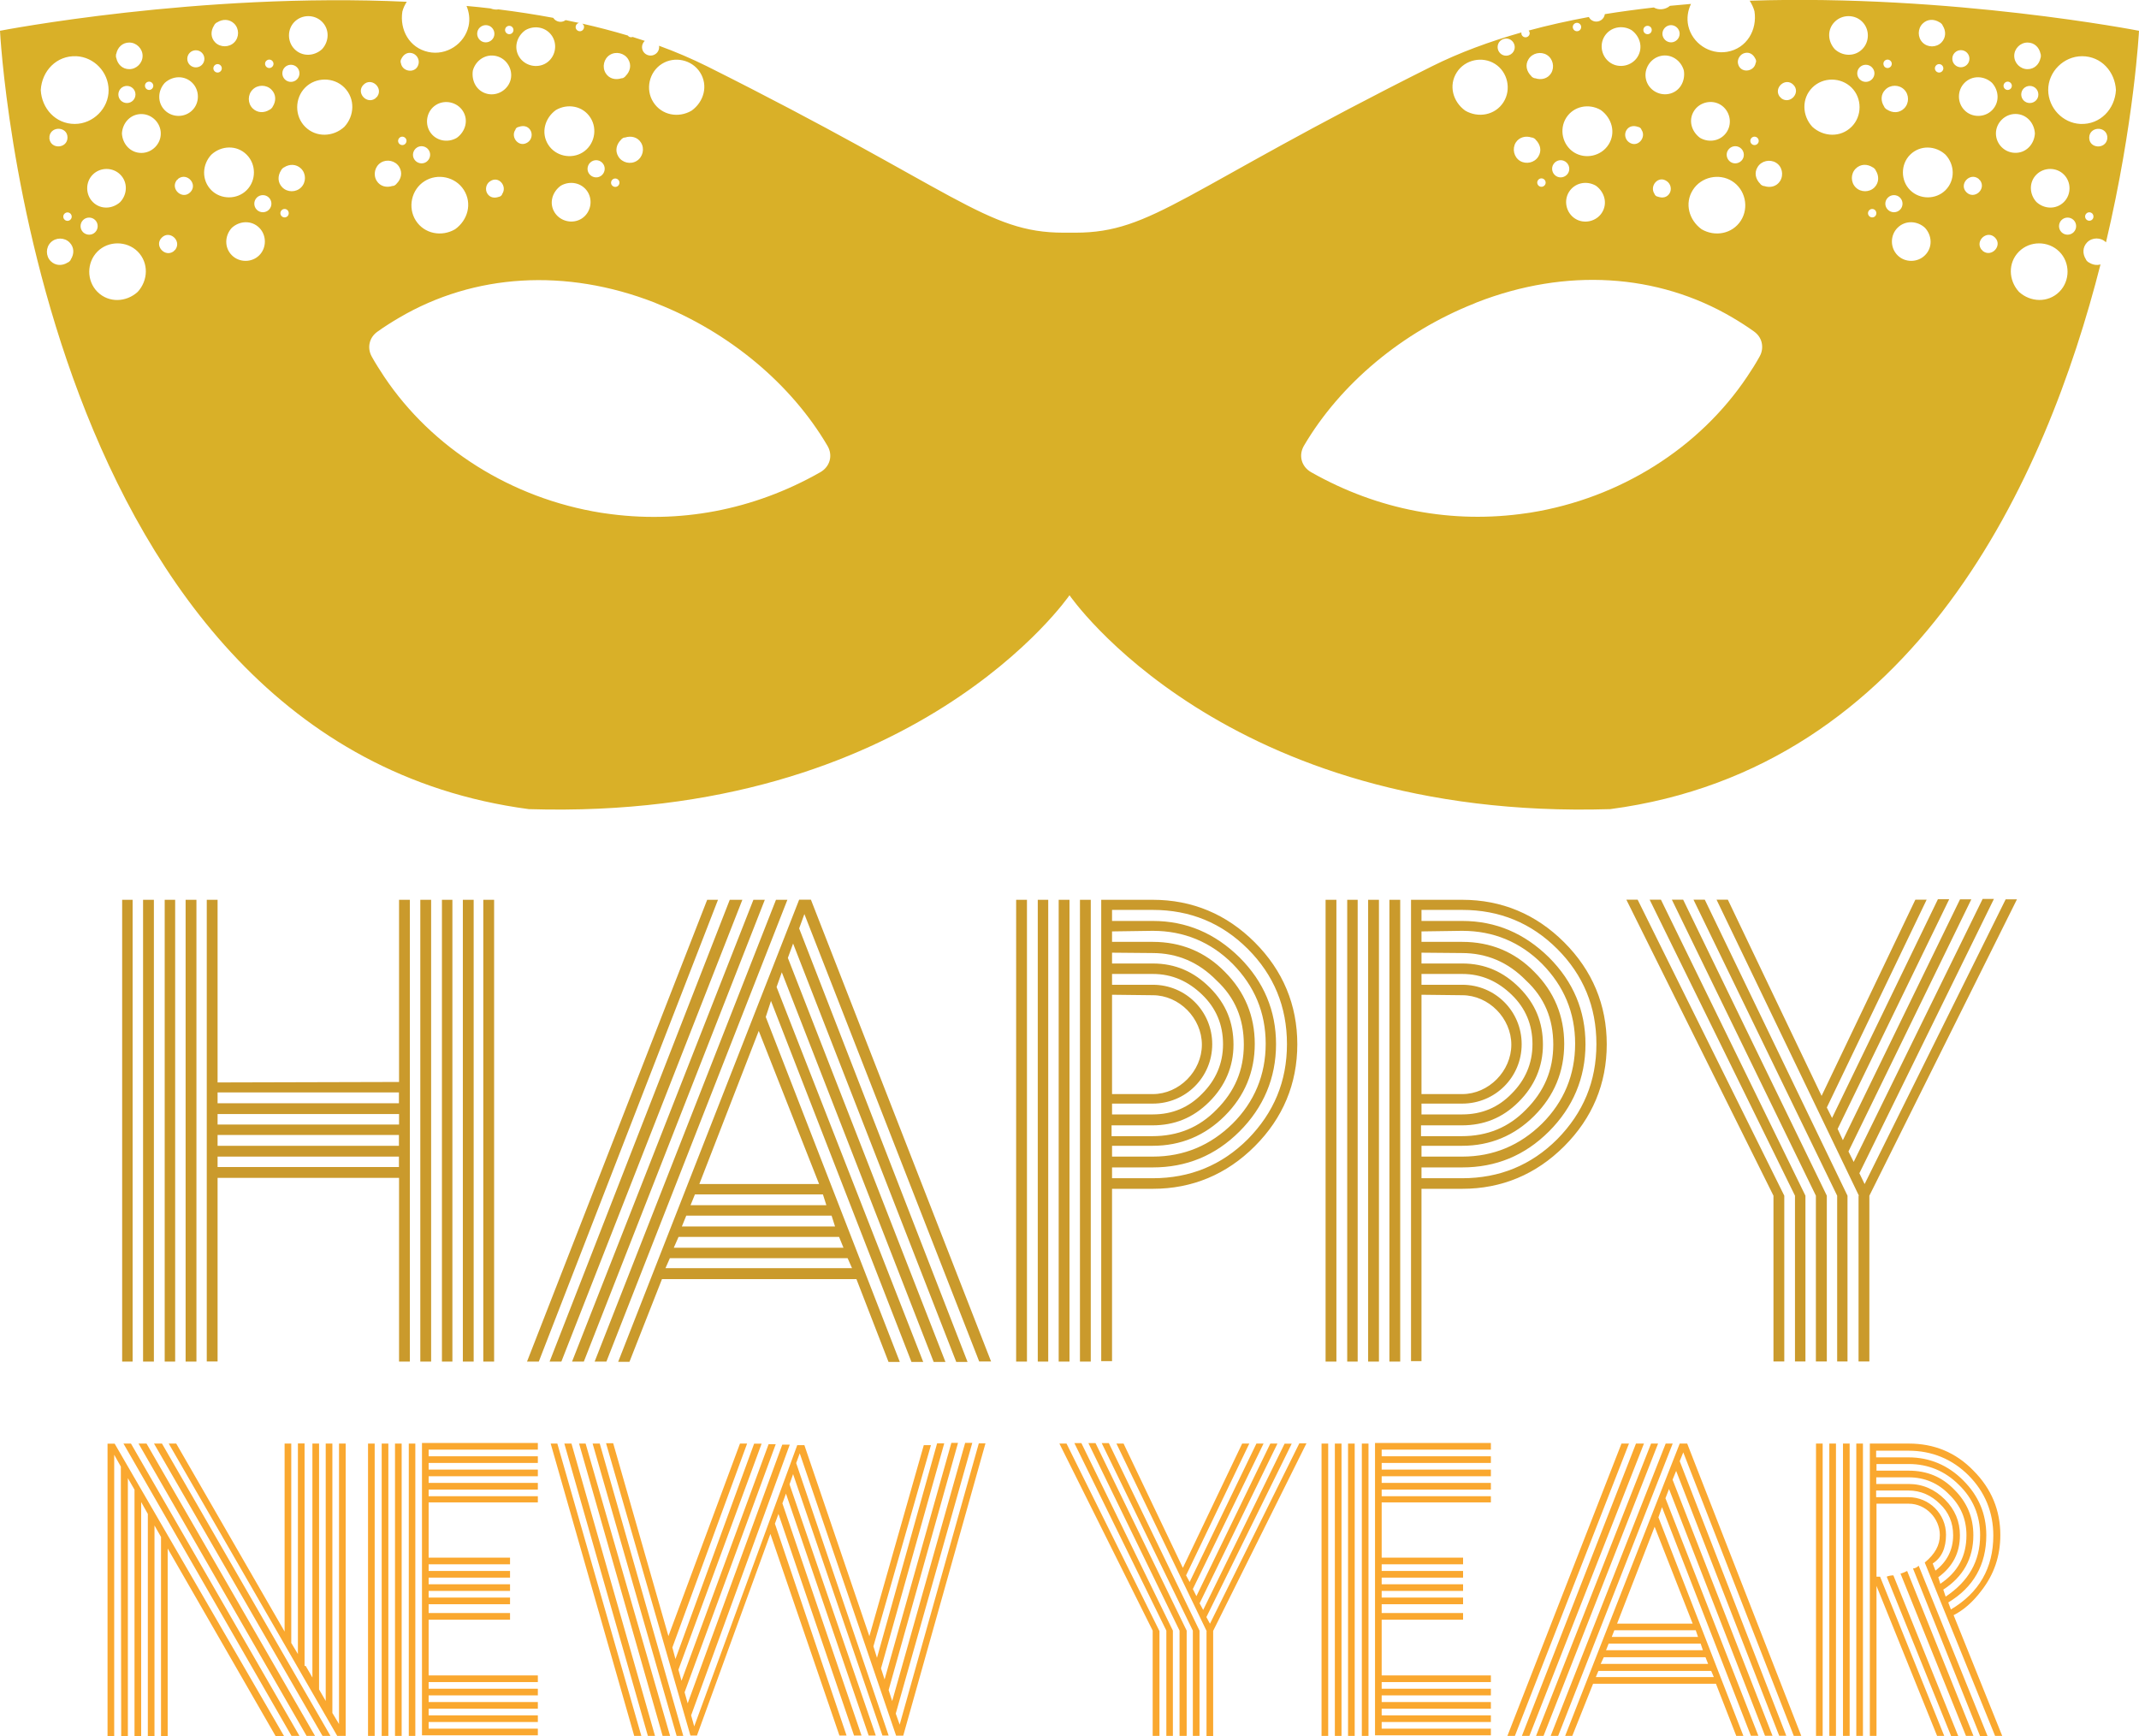 <?xml version="1.0" encoding="utf-8"?>
<!-- Generator: Adobe Illustrator 25.2.1, SVG Export Plug-In . SVG Version: 6.00 Build 0)  -->
<svg version="1.1" id="Layer_1" xmlns="http://www.w3.org/2000/svg" xmlns:xlink="http://www.w3.org/1999/xlink" x="0px" y="0px"
	 viewBox="0 0 180 146.12" style="enable-background:new 0 0 180 146.12;" xml:space="preserve">
<style type="text/css">
	.st0{fill:#9BB5DF;}
	.st1{fill:#F5C117;}
	.st2{fill:#BD2926;}
	.st3{fill:#381F23;}
	.st4{fill:#D9B028;}
	.st5{fill:#CA9A2C;}
	.st6{fill:#B7872D;}
	.st7{fill:#333333;}
	.st8{fill:#FDF49A;}
	.st9{fill:#F9E86F;}
	.st10{fill:#EB9E22;}
	.st11{fill:#EBC424;}
	.st12{fill:#010101;}
	.st13{fill:#B49930;}
	.st14{fill:#F3C423;}
	.st15{fill:#010201;}
	.st16{fill-rule:evenodd;clip-rule:evenodd;}
	.st17{fill:#1A1B1B;}
	.st18{fill:#FDFDFD;}
	.st19{fill-rule:evenodd;clip-rule:evenodd;fill:url(#SVGID_1_);}
	.st20{fill:#23292D;}
	.st21{fill:#DD9C27;}
	.st22{fill:#F2664F;}
	.st23{fill:url(#SVGID_2_);}
	.st24{fill:url(#SVGID_3_);}
	.st25{fill:url(#SVGID_4_);}
	.st26{fill:url(#SVGID_5_);}
	.st27{fill:url(#SVGID_6_);}
	.st28{fill:url(#SVGID_7_);}
	.st29{fill:url(#SVGID_8_);}
	.st30{fill:url(#SVGID_9_);}
	.st31{fill:url(#SVGID_10_);}
	.st32{fill:url(#SVGID_11_);}
	.st33{fill:none;stroke:#D9B028;stroke-width:3;stroke-miterlimit:10;}
	.st34{opacity:0.19;}
	.st35{stroke:#000000;stroke-width:3;stroke-miterlimit:10;}
	.st36{fill:#FAA82F;}
	.st37{opacity:0.42;}
	.st38{opacity:0.109;}
	.st39{fill:#FEBC16;}
	.st40{fill:#E43C7D;}
	.st41{fill:#FFFFFF;}
	.st42{fill:#E7B831;}
	.st43{fill:#AB7136;}
	.st44{fill:none;stroke:#010101;stroke-miterlimit:10;}
	.st45{fill:#8CB5D7;}
	.st46{fill:#F5C117;stroke:#000000;stroke-miterlimit:10;}
	.st47{fill:none;stroke:#010101;stroke-width:0.75;stroke-miterlimit:10;}
	.st48{fill:none;stroke:#010101;stroke-width:0.5;stroke-miterlimit:10;}
	.st49{fill:none;stroke:#F5C117;stroke-miterlimit:10;}
	.st50{fill:#F2664F;stroke:#000000;stroke-miterlimit:10;}
	.st51{stroke:#010101;stroke-miterlimit:10;}
	.st52{fill:#231F20;}
	.st53{fill:#E7B82F;}
	.st54{fill:#B39A32;}
	.st55{fill:#D9B128;}
</style>
<g>
	<g>
		<path class="st5" d="M11.16,75.72v38.86h-0.88V75.72H11.16z M12.95,75.72v38.86h-0.91V75.72H12.95z M14.74,75.72v38.86h-0.88
			V75.72H14.74z M16.53,75.72v38.86h-0.91V75.72H16.53z M33.58,91.05V75.72h0.91v38.86h-0.91V99.12H18.31v15.45H17.4V75.72h0.91
			v15.37L33.58,91.05L33.58,91.05z M18.31,92.84h15.26v-0.91H18.31V92.84z M33.58,94.63v-0.88H18.31v0.88H33.58z M18.31,96.42h15.26
			v-0.91H18.31V96.42z M18.31,98.21h15.26v-0.88H18.31V98.21z M36.28,75.72v38.86h-0.91V75.72H36.28z M38.07,75.72v38.86h-0.88
			V75.72H38.07z M39.86,75.72v38.86h-0.91V75.72H39.86z M41.58,75.72v38.86h-0.91V75.72H41.58z"/>
		<path class="st5" d="M60.42,75.72l-15.08,38.86h-0.99l15.16-38.86H60.42z M62.47,75.72l-15.23,38.86h-0.99l15.16-38.86H62.47z
			 M64.36,75.72l-15.23,38.86h-0.99l15.26-38.86H64.36z M66.26,75.72l-15.23,38.86h-0.99l15.26-38.86H66.26z M55.71,107.63
			l-2.74,6.97h-0.95l15.23-38.89h0.99l15.16,38.86H82.4L67.69,76.92l-0.44,1.21l14.17,36.48h-0.95L66.74,79.4l-0.44,1.21l13.26,34
			h-0.99L65.79,81.82l-0.44,1.24l12.34,31.55h-0.99L64.88,84.23l-0.44,1.35l11.28,29.03h-0.95l-2.7-6.97H55.71z M71.7,106.72
			l-0.37-0.84H56.37L56,106.72H71.7z M57.1,104.09L56.7,105h14.28l-0.37-0.91H57.1z M57.75,102.3l-0.37,0.91h12.89l-0.29-0.91H57.75
			z M58.48,100.51l-0.37,0.91h11.43l-0.29-0.91H58.48z M68.93,99.64l-5.08-12.89l-5,12.89H68.93z"/>
		<path class="st5" d="M86.42,75.72v38.86h-0.91V75.72H86.42z M88.21,75.72v38.86h-0.88V75.72H88.21z M90,75.72v38.86h-0.91V75.72
			H90z M91.79,75.72v38.86h-0.91V75.72H91.79z M97.01,75.72c3.32,0,6.21,1.21,8.58,3.58s3.58,5.26,3.58,8.58s-1.21,6.21-3.58,8.58
			c-2.37,2.37-5.26,3.58-8.58,3.58h-3.43v14.5h-0.91V75.72H97.01z M93.58,76.59v0.91h3.43c2.85,0,5.26,1.06,7.3,3.07
			c2.05,2.05,3.07,4.49,3.07,7.3c0,2.85-1.06,5.33-3.07,7.34c-2.05,2.05-4.49,3.03-7.3,3.03h-3.43v0.91h3.43c3.14,0,5.81-1.1,8-3.29
			c2.19-2.23,3.29-4.86,3.29-8c0-3.14-1.1-5.81-3.29-8c-2.19-2.19-4.86-3.29-8-3.29H93.58z M93.58,78.38v0.88h3.43
			c2.37,0,4.42,0.84,6.06,2.52c1.68,1.68,2.52,3.72,2.52,6.06s-0.84,4.38-2.52,6.06c-1.68,1.68-3.72,2.52-6.06,2.52h-3.43v0.91h3.43
			c2.63,0,4.86-0.95,6.72-2.78c1.83-1.83,2.78-4.09,2.78-6.72c0-2.63-0.95-4.86-2.78-6.72c-1.83-1.83-4.09-2.78-6.72-2.78
			L93.58,78.38L93.58,78.38z M93.58,80.17v0.91h3.43c1.9,0,3.47,0.69,4.82,2.05s1.97,2.92,1.97,4.78c0,1.83-0.69,3.47-2.05,4.82
			s-2.92,1.97-4.78,1.97h-3.43v0.91h3.43c2.15,0,3.94-0.73,5.4-2.23c1.53-1.53,2.3-3.32,2.3-5.48s-0.73-3.94-2.3-5.4
			c-1.5-1.53-3.29-2.3-5.4-2.3L93.58,80.17L93.58,80.17z M93.58,81.96v0.91h3.43c2.78,0,5,2.23,5,5c0,2.78-2.23,5-5,5h-3.43v0.91
			h3.43c1.64,0,3.03-0.58,4.16-1.75c1.13-1.13,1.75-2.52,1.75-4.16c0-1.64-0.58-3.03-1.75-4.16s-2.52-1.75-4.16-1.75H93.58
			L93.58,81.96z M93.58,83.71v8.36h3.43c2.23,0,4.13-1.94,4.13-4.16s-1.9-4.16-4.13-4.16L93.58,83.71L93.58,83.71z"/>
		<path class="st5" d="M112.46,75.72v38.86h-0.91V75.72H112.46z M114.25,75.72v38.86h-0.88V75.72H114.25z M116.04,75.72v38.86h-0.91
			V75.72H116.04z M117.83,75.72v38.86h-0.91V75.72H117.83z M123.05,75.72c3.32,0,6.21,1.21,8.58,3.58c2.37,2.37,3.58,5.26,3.58,8.58
			s-1.21,6.21-3.58,8.58c-2.37,2.37-5.26,3.58-8.58,3.58h-3.43v14.5h-0.88V75.72H123.05z M119.62,76.59v0.91h3.43
			c2.85,0,5.26,1.06,7.3,3.07c2.05,2.05,3.07,4.49,3.07,7.3c0,2.85-1.06,5.33-3.07,7.34c-2.05,2.05-4.49,3.03-7.3,3.03h-3.43v0.91
			h3.43c3.14,0,5.81-1.1,8-3.29c2.19-2.23,3.29-4.86,3.29-8c0-3.14-1.1-5.81-3.29-8c-2.19-2.19-4.86-3.29-8-3.29H119.62z
			 M119.62,78.38v0.88h3.43c2.37,0,4.42,0.84,6.06,2.52c1.68,1.68,2.52,3.72,2.52,6.06s-0.84,4.38-2.52,6.06
			c-1.68,1.68-3.72,2.52-6.06,2.52h-3.43v0.91h3.43c2.63,0,4.86-0.95,6.72-2.78c1.83-1.83,2.78-4.09,2.78-6.72
			c0-2.63-0.95-4.86-2.78-6.72c-1.83-1.83-4.09-2.78-6.72-2.78L119.62,78.38L119.62,78.38z M119.62,80.17v0.91h3.43
			c1.9,0,3.47,0.69,4.82,2.05s1.97,2.92,1.97,4.78c0,1.83-0.69,3.47-2.05,4.82c-1.35,1.35-2.92,1.97-4.78,1.97h-3.43v0.91h3.43
			c2.15,0,3.94-0.73,5.4-2.23c1.53-1.53,2.3-3.32,2.3-5.48s-0.73-3.94-2.3-5.4c-1.5-1.53-3.29-2.3-5.4-2.3L119.62,80.17
			L119.62,80.17z M119.62,81.96v0.91h3.43c2.78,0,5,2.23,5,5c0,2.78-2.23,5-5,5h-3.43v0.91h3.43c1.64,0,3.03-0.58,4.16-1.75
			c1.13-1.13,1.75-2.52,1.75-4.16c0-1.64-0.58-3.03-1.75-4.16s-2.52-1.75-4.16-1.75H119.62L119.62,81.96z M119.62,83.71v8.36h3.43
			c2.23,0,4.13-1.94,4.13-4.16s-1.9-4.16-4.13-4.16L119.62,83.71L119.62,83.71z"/>
		<path class="st5" d="M150.15,114.57h-0.91v-13.95l-12.38-24.91h0.95l12.34,24.91V114.57z M151.93,114.57h-0.88v-13.95
			l-12.23-24.91h0.95l12.16,24.91V114.57z M153.72,114.57h-0.91v-13.95l-12.12-24.91h0.95l12.09,24.91V114.57z M155.51,114.57h-0.91
			v-13.95l-12.09-24.91h0.95l12.01,24.91v13.95H155.51z M156.43,100.62l-11.98-24.91h0.95l7.89,16.51l7.89-16.51h0.95l-8.4,17.49
			l0.44,0.88l8.91-18.41h0.95L154.64,95l0.44,0.95l9.86-20.27h0.95L155.55,96.9l0.44,0.88l10.85-22.13h0.95l-11.32,23.08l0.44,0.91
			l11.87-23.96h0.95l-12.42,24.94v13.95h-0.91v-13.95H156.43z"/>
	</g>
	<g>
		<path class="st36" d="M10.17,123.42l-0.56-1v23.67H9.05v-24.6h0.6l14.25,24.6h-0.71l-9.08-15.78v15.78h-0.56v-16.75L13,128.37
			v17.72h-0.56V127.4l-0.56-1v19.69h-0.56v-20.73l-0.56-0.97v21.7h-0.56L10.17,123.42L10.17,123.42z M11.02,121.48l14.18,24.6h-0.67
			l-14.14-24.6H11.02z M12.33,121.48l14.18,24.6H25.8l-14.14-24.6H12.33z M13.63,121.48l14.18,24.6h-0.67l-14.18-24.6H13.63z
			 M25.73,140.2l0.56,0.97v-19.69h0.56v20.69l0.56,0.97v-21.66h0.56v22.67l0.56,0.93v-23.6h0.56v24.6h-0.71l-14.18-24.6h0.63
			l9.12,15.82v-15.82h0.56v16.78l0.56,0.93v-17.72h0.56v18.72H25.73z"/>
		<path class="st36" d="M31.53,121.48v24.6h-0.56v-24.6H31.53z M32.68,121.48v24.6h-0.56v-24.6H32.68z M33.8,121.48v24.6h-0.56
			v-24.6H33.8z M34.95,121.48v24.6H34.4v-24.6H34.95z M36.07,135.18v0.56h6.85v0.56h-6.85v4.69h9.19v0.56h-9.19v0.56h9.19v0.56
			h-9.19v0.56h9.19v0.56h-9.19v0.56h9.19v0.56h-9.19v0.56h9.19v0.56h-9.75v-24.6h9.75v0.56h-9.19v0.56h9.19v0.56h-9.19v0.56h9.19
			v0.56h-9.19v0.56h9.19v0.56h-9.19v0.56h9.19v0.52h-9.19v4.65h6.85v0.56h-6.85v0.56h6.85v0.56h-6.85v0.56h6.85v0.56h-6.85v0.56
			h6.85v0.56h-6.85V135.18z"/>
		<path class="st36" d="M46.9,121.48l7.07,24.6h-0.6l-7.03-24.6H46.9z M48.09,121.48l7.03,24.6h-0.6l-7.03-24.6H48.09z
			 M49.28,121.48l7.11,24.6h-0.63l-7.03-24.6H49.28z M50.47,121.48l7.03,24.6h-0.56l-7.07-24.6H50.47z M62.27,121.48h0.6
			l-6.29,17.16l0.26,0.97l6.62-18.12h0.63l-7,19.02l0.26,0.93l7.33-19.91h0.6l-7.67,20.88l0.26,0.93l7.96-21.77h0.63l-8.3,22.78
			l0.26,0.93l8.67-23.67h0.6l5.47,16.08l4.58-16.08h0.6l-4.84,16.93l0.3,0.97l5.06-18.05h0.6l-5.32,18.94l0.3,0.93l5.62-19.91h0.56
			l-5.84,20.8l0.3,0.93l6.14-21.73h0.6l-6.44,22.78l0.33,0.93l6.66-23.67h0.56l-6.92,24.6h-0.6L67.3,122.3l-0.3,0.82l7.78,22.93
			h-0.52l-7.52-22l-0.3,0.86l7.26,21.14h-0.6l-6.96-20.36l-0.3,0.82l6.66,19.54h-0.63l-6.36-18.65l-0.3,0.82l6.03,17.83h-0.6
			l-5.81-16.97l-6.18,16.97H58.1L51,121.45h0.6l4.65,16.23L62.27,121.48z"/>
		<path class="st36" d="M97.55,146.08H97v-8.86l-7.85-15.74h0.6l7.82,15.78V146.08z M98.71,146.08h-0.56v-8.86l-7.74-15.78H91
			l7.7,15.78V146.08L98.71,146.08z M99.82,146.08h-0.56v-8.86l-7.67-15.78h0.6l7.67,15.78v8.86H99.82L99.82,146.08z M100.94,146.08
			h-0.56v-8.86l-7.67-15.78h0.6l7.63,15.78V146.08z M101.54,137.26l-7.59-15.78h0.6l4.99,10.46l4.99-10.46h0.6l-5.32,11.09l0.3,0.56
			l5.62-11.65h0.6l-5.95,12.24l0.3,0.6l6.22-12.84h0.6l-6.55,13.44l0.3,0.56l6.85-13.99h0.6l-7.18,14.59l0.3,0.56l7.52-15.18h0.6
			l-7.85,15.78v8.86h-0.56v-8.82H101.54L101.54,137.26z"/>
		<path class="st36" d="M111.77,121.48v24.6h-0.56v-24.6H111.77z M112.89,121.48v24.6h-0.56v-24.6H112.89z M114,121.48v24.6h-0.56
			v-24.6H114z M115.16,121.48v24.6h-0.56v-24.6H115.16z M116.27,135.18v0.56h6.85v0.56h-6.85v4.69h9.19v0.56h-9.19v0.56h9.19v0.56
			h-9.19v0.56h9.19v0.56h-9.19v0.56h9.19v0.56h-9.19v0.56h9.19v0.56h-9.75v-24.6h9.75v0.56h-9.19v0.56h9.19v0.56h-9.19v0.56h9.19
			v0.56h-9.19v0.56h9.19v0.56h-9.19v0.56h9.19v0.52h-9.19v4.65h6.85v0.56h-6.85v0.56h6.85v0.56h-6.85v0.56h6.85v0.56h-6.85v0.56
			h6.85v0.56h-6.85V135.18z"/>
		<path class="st36" d="M137.08,121.48l-9.6,24.6h-0.63l9.6-24.6H137.08z M138.34,121.48l-9.64,24.6h-0.63l9.6-24.6H138.34z
			 M139.53,121.48l-9.64,24.6h-0.63l9.68-24.6H139.53z M140.76,121.48l-9.64,24.6h-0.63l9.68-24.6H140.76z M134.06,141.69
			l-1.75,4.39h-0.6l9.64-24.6h0.63l9.6,24.6h-0.63l-9.3-23.86l-0.3,0.74l8.97,23.11h-0.6l-8.67-22.29l-0.3,0.74l8.41,21.55h-0.63
			l-8.08-20.77l-0.3,0.78l7.82,19.99h-0.63l-7.48-19.24l-0.3,0.86l7.15,18.39h-0.6l-1.71-4.39H134.06z M144.22,141.13l-0.22-0.52
			h-9.49l-0.22,0.52H144.22z M134.96,139.46l-0.26,0.56h9.04l-0.22-0.56H134.96z M135.37,138.31l-0.22,0.56h8.15l-0.19-0.56H135.37z
			 M135.85,137.19l-0.22,0.56h7.26l-0.19-0.56H135.85z M142.44,136.63l-3.2-8.15l-3.16,8.15H142.44z"/>
		<path class="st36" d="M153.38,121.48v24.6h-0.56v-24.6H153.38z M154.5,121.48v24.6h-0.56v-24.6H154.5z M155.65,121.48v24.6h-0.56
			v-24.6H155.65z M156.77,121.48v24.6h-0.56v-24.6H156.77z M164.4,135.92l4.09,10.16h-0.6l-5.92-14.59
			c0.86-0.71,1.27-1.45,1.27-2.31c0-1.41-1.19-2.64-2.61-2.64h-2.72v6.14h0.3l5.4,13.4h-0.6l-5.1-12.62v12.62h-0.56v-24.6h3.28
			c2.12,0,3.95,0.74,5.43,2.27c1.53,1.53,2.27,3.35,2.27,5.43c0,1.75-0.52,3.31-1.6,4.69C166,134.84,165.21,135.51,164.4,135.92z
			 M164.17,135.44c2.38-1.41,3.57-3.5,3.57-6.22c0-1.97-0.71-3.68-2.08-5.06c-1.38-1.38-3.09-2.08-5.06-2.08h-2.72v0.56h2.72
			c1.79,0,3.35,0.67,4.61,1.94c1.3,1.3,1.94,2.83,1.94,4.61c0,2.49-1.08,4.39-3.2,5.66L164.17,135.44z M163.73,134.36
			c1.94-1.3,2.9-2.98,2.9-5.17c0-1.67-0.6-3.09-1.79-4.24c-1.15-1.15-2.57-1.75-4.21-1.75h-2.72v0.56h2.72
			c1.53,0,2.79,0.52,3.83,1.6c1.08,1.08,1.6,2.34,1.6,3.83c0,1.97-0.86,3.5-2.53,4.58L163.73,134.36z M163.28,133.28
			c1.49-1,2.2-2.34,2.2-4.09c0-1.34-0.48-2.49-1.45-3.42c-0.93-0.97-2.08-1.45-3.42-1.45h-2.72v0.56h2.72c1.19,0,2.2,0.45,3.05,1.3
			c0.86,0.86,1.27,1.86,1.27,3.01c0,1.49-0.6,2.64-1.82,3.54L163.28,133.28z M162.87,132.17c0.97-0.74,1.49-1.75,1.49-2.98
			c0-1.04-0.37-1.94-1.12-2.64c-0.71-0.71-1.6-1.12-2.64-1.12h-2.72v0.56h2.72c1.75,0,3.16,1.41,3.16,3.16
			c0,1.12-0.37,1.94-1.12,2.42L162.87,132.17z M159.33,132.57l5.47,13.55h-0.6l-5.43-13.44
			C158.92,132.61,159.15,132.57,159.33,132.57z M160.49,132.2l5.58,13.88h-0.63l-5.51-13.66
			C160.08,132.39,160.26,132.31,160.49,132.2z M161.46,131.76l5.81,14.37h-0.63l-5.66-14.14
			C161.19,131.98,161.34,131.87,161.46,131.76z"/>
	</g>
	<path class="st4" d="M175.79,22.09c-0.05-0.02-0.11-0.06-0.15-0.11c-0.06-0.05-0.09-0.1-0.11-0.16c-0.29-0.45-0.29-1.02,0.11-1.43
		c0.43-0.43,1.15-0.43,1.58,0c0,0,0,0,0,0.01C179.61,10.28,180,2.59,180,2.59s-15.85-3.09-32.76-2.53c0.17,0.27,0.31,0.56,0.4,0.88
		c0.25,1.58-0.65,3.14-2.3,3.42c-1.48,0.25-2.94-0.72-3.27-2.19c-0.14-0.64-0.04-1.28,0.23-1.84c-0.59,0.05-1.18,0.1-1.77,0.16
		c-0.37,0.32-0.94,0.39-1.36,0.14c-1.39,0.16-2.76,0.34-4.12,0.56c-0.01,0.1-0.05,0.2-0.11,0.3c-0.22,0.33-0.67,0.43-1,0.21
		c-0.11-0.07-0.18-0.17-0.24-0.27c-1.72,0.32-3.41,0.69-5.06,1.14c0.1,0.12,0.12,0.28,0.03,0.41c-0.11,0.16-0.32,0.21-0.49,0.1
		c-0.12-0.08-0.18-0.22-0.15-0.35c-2.67,0.76-5.21,1.69-7.53,2.85c-21,10.5-23.5,14-30,14h-1c-6.5,0-9-3.5-30-14
		c-1.29-0.64-2.64-1.22-4.04-1.73c0.04,0.27-0.07,0.55-0.32,0.71c-0.33,0.22-0.78,0.12-1-0.21c-0.19-0.3-0.13-0.68,0.12-0.91
		c-0.34-0.11-0.67-0.22-1.02-0.33c-0.15,0.06-0.32,0.01-0.41-0.12C51.59,2.62,50.3,2.28,49,1.99c0.03,0.02,0.07,0.06,0.09,0.09
		c0.11,0.16,0.06,0.38-0.1,0.49s-0.38,0.06-0.49-0.1c-0.11-0.16-0.06-0.38,0.1-0.49c0.04-0.03,0.08-0.04,0.13-0.05
		c-0.38-0.08-0.76-0.16-1.14-0.24c-0.01,0.01-0.02,0.02-0.03,0.03c-0.33,0.22-0.78,0.12-1-0.21c0,0,0-0.01-0.01-0.01
		c-1.51-0.28-3.05-0.52-4.6-0.71c-0.23,0.04-0.46,0-0.67-0.08c-0.67-0.08-1.34-0.15-2.02-0.21c0.22,0.53,0.3,1.12,0.17,1.7
		c-0.34,1.51-1.88,2.51-3.4,2.17c-1.59-0.35-2.41-1.87-2.17-3.4c0.08-0.3,0.21-0.57,0.37-0.82C16.78-0.67,0,2.59,0,2.59
		s3,60,44.5,65.5c32.5,1,45.5-18,45.5-18s13,19,45.5,18c25.76-3.41,36.68-27.82,41.26-45.84C176.44,22.35,176.09,22.28,175.79,22.09
		z M55.69,5.38c1.07-0.68,2.54-0.36,3.22,0.71c0.71,1.11,0.32,2.48-0.71,3.22C57.1,9.96,55.68,9.7,54.98,8.6
		C54.29,7.53,54.62,6.06,55.69,5.38z M53.94,12c0.32,0.51,0.16,1.22-0.36,1.54c-0.51,0.32-1.22,0.16-1.54-0.36
		c-0.31-0.5-0.16-1.04,0.21-1.41c0.03-0.05,0.08-0.09,0.14-0.13c0.08-0.06,0.15-0.07,0.22-0.07C53.1,11.41,53.65,11.53,53.94,12z
		 M51.97,15.67c-0.16,0.11-0.38,0.06-0.49-0.1c-0.11-0.16-0.06-0.38,0.1-0.49c0.16-0.11,0.38-0.06,0.49,0.1
		C52.18,15.34,52.13,15.56,51.97,15.67z M51.32,4.62c0.51-0.32,1.22-0.16,1.54,0.36c0.31,0.5,0.16,1.04-0.21,1.41
		c-0.03,0.05-0.08,0.09-0.14,0.13c-0.08,0.06-0.15,0.07-0.22,0.07c-0.49,0.16-1.03,0.04-1.32-0.43C50.65,5.65,50.81,4.94,51.32,4.62
		z M50.77,13.81c0.22,0.33,0.12,0.78-0.21,1c-0.33,0.22-0.78,0.12-1-0.21c-0.22-0.33-0.12-0.78,0.21-1
		C50.1,13.38,50.55,13.47,50.77,13.81z M48.94,18.4c-0.75,0.47-1.78,0.24-2.26-0.51c-0.5-0.78-0.21-1.74,0.51-2.26
		c0.77-0.45,1.77-0.26,2.26,0.51C49.92,16.89,49.7,17.92,48.94,18.4z M46.78,9.26c0.99-0.58,2.28-0.35,2.91,0.65
		c0.62,0.97,0.32,2.3-0.65,2.91c-0.97,0.61-2.3,0.32-2.91-0.65C45.5,11.17,45.85,9.93,46.78,9.26z M44.21,2.54
		c0.77-0.45,1.77-0.26,2.26,0.51c0.47,0.75,0.25,1.78-0.51,2.26c-0.75,0.47-1.78,0.24-2.26-0.51C43.2,4.01,43.49,3.05,44.21,2.54z
		 M43.57,10.7c0.02-0.01,0.03-0.01,0.05-0.01c0.02-0.01,0.04-0.01,0.06-0.02c0.35-0.12,0.73-0.07,0.95,0.28
		c0.21,0.34,0.11,0.8-0.21,1.02c-0.73,0.51-1.49-0.41-1.05-1.05C43.39,10.83,43.45,10.75,43.57,10.7z M42.51,2.45
		c0.04-0.19,0.23-0.31,0.42-0.27c0.19,0.04,0.31,0.23,0.27,0.42c-0.04,0.19-0.23,0.31-0.42,0.27C42.59,2.82,42.47,2.64,42.51,2.45z
		 M40.17,2.69c0.08-0.39,0.47-0.64,0.86-0.56c0.39,0.08,0.64,0.47,0.56,0.86c-0.08,0.39-0.47,0.64-0.86,0.56
		C40.34,3.47,40.09,3.08,40.17,2.69z M39.79,5.94c0.24-0.88,1.11-1.46,2.02-1.21c0.83,0.22,1.36,1.1,1.17,1.94
		c-0.2,0.86-1.09,1.43-1.96,1.23C40.11,7.69,39.66,6.82,39.79,5.94z M42.27,16.31c-0.02,0.09-0.09,0.17-0.2,0.23
		c-0.02,0.01-0.03,0.01-0.05,0.01c-0.02,0.01-0.04,0.01-0.06,0.02c-0.35,0.12-0.73,0.07-0.95-0.28c-0.21-0.34-0.11-0.8,0.21-1.02
		C41.95,14.74,42.7,15.66,42.27,16.31z M36.69,8.83c0.75-0.47,1.78-0.24,2.26,0.51c0.5,0.78,0.21,1.74-0.51,2.26
		c-0.77,0.45-1.77,0.26-2.26-0.51C35.71,10.34,35.93,9.3,36.69,8.83z M38.3,19.29c-1.12,0.66-2.59,0.4-3.31-0.73
		c-0.7-1.1-0.37-2.61,0.73-3.31c1.1-0.7,2.61-0.37,3.31,0.73C39.76,17.13,39.36,18.53,38.3,19.29z M36.08,12.63
		c0.22,0.33,0.12,0.78-0.21,1c-0.33,0.22-0.78,0.12-1-0.21c-0.22-0.33-0.12-0.78,0.21-1C35.41,12.2,35.86,12.3,36.08,12.63z
		 M33.74,5.02c0.01-0.02,0.02-0.03,0.02-0.04c0.01-0.02,0.02-0.03,0.02-0.04c0.17-0.34,0.48-0.57,0.88-0.47
		c0.38,0.09,0.64,0.49,0.57,0.87c-0.16,0.87-1.35,0.76-1.49-0.01C33.71,5.24,33.69,5.14,33.74,5.02z M33.66,11.56
		c0.16-0.11,0.38-0.06,0.49,0.1c0.11,0.16,0.06,0.38-0.1,0.49c-0.16,0.11-0.38,0.06-0.49-0.1C33.45,11.89,33.5,11.67,33.66,11.56z
		 M33.59,14.04c0.31,0.5,0.16,1.04-0.21,1.41c-0.03,0.05-0.08,0.09-0.14,0.13c-0.08,0.06-0.15,0.07-0.22,0.07
		c-0.49,0.16-1.03,0.04-1.32-0.43c-0.32-0.51-0.16-1.22,0.36-1.54C32.56,13.37,33.27,13.52,33.59,14.04z M24.79,1.83
		c0.63-0.63,1.68-0.63,2.31,0c0.65,0.65,0.6,1.66,0,2.31c-0.66,0.6-1.66,0.65-2.31,0C24.16,3.51,24.16,2.45,24.79,1.83z M23.97,5.66
		c0.28-0.28,0.74-0.28,1.02,0c0.28,0.28,0.28,0.74,0,1.02c-0.28,0.28-0.74,0.28-1.02,0C23.69,6.4,23.69,5.94,23.97,5.66z
		 M22.41,5.12c0.14-0.14,0.36-0.14,0.5,0c0.14,0.14,0.14,0.36,0,0.5c-0.14,0.14-0.36,0.14-0.5,0C22.27,5.47,22.27,5.25,22.41,5.12z
		 M18.12,1.99c0.05-0.06,0.1-0.09,0.16-0.11c0.45-0.29,1.02-0.29,1.43,0.11c0.43,0.43,0.43,1.15,0,1.58C19.28,4,18.55,4,18.12,3.58
		c-0.41-0.41-0.4-0.98-0.11-1.43C18.03,2.09,18.07,2.04,18.12,1.99z M18.56,6c-0.14,0.14-0.36,0.14-0.5,0
		c-0.14-0.14-0.14-0.36,0-0.5c0.14-0.14,0.36-0.14,0.5,0C18.7,5.64,18.7,5.86,18.56,6z M12.55,6.87c0.19,0,0.35,0.16,0.35,0.35
		c0,0.19-0.16,0.35-0.35,0.35c-0.19,0-0.35-0.16-0.35-0.35C12.19,7.03,12.35,6.87,12.55,6.87z M10.88,3.58
		C11.48,3.58,12,4.09,12,4.7c0,0.61-0.51,1.12-1.12,1.12c-0.58,0-0.98-0.41-1.09-0.93C9.76,4.84,9.75,4.77,9.76,4.7
		C9.75,4.63,9.76,4.56,9.79,4.51C9.9,3.99,10.3,3.58,10.88,3.58z M9.96,7.95c0-0.4,0.32-0.72,0.72-0.72c0.4,0,0.72,0.32,0.72,0.72
		c0,0.4-0.32,0.72-0.72,0.72C10.28,8.67,9.96,8.35,9.96,7.95z M10.12,17c-0.66,0.6-1.66,0.65-2.31,0c-0.63-0.63-0.63-1.69,0-2.31
		c0.63-0.63,1.68-0.63,2.31,0C10.77,15.34,10.72,16.35,10.12,17z M5.86,21.98c-0.05,0.06-0.1,0.09-0.16,0.11
		c-0.45,0.29-1.02,0.29-1.43-0.11c-0.43-0.43-0.43-1.15,0-1.58c0.43-0.43,1.15-0.43,1.58,0c0.41,0.41,0.4,0.98,0.11,1.43
		C5.95,21.88,5.92,21.93,5.86,21.98z M4.16,11.47c0.15-0.9,1.53-0.82,1.52,0.11c-0.01,0.92-1.38,1.01-1.52,0.11
		c-0.01-0.04,0-0.07,0-0.11C4.17,11.55,4.16,11.51,4.16,11.47z M5.93,17.98c0.14,0.14,0.14,0.36,0,0.5c-0.14,0.14-0.36,0.14-0.5,0
		c-0.14-0.14-0.14-0.36,0-0.5C5.57,17.84,5.79,17.84,5.93,17.98z M3.43,7.58c0.09-1.6,1.32-2.92,2.99-2.85
		C7.92,4.8,9.13,6.07,9.14,7.58c0.01,1.55-1.31,2.85-2.85,2.85C4.67,10.43,3.51,9.12,3.43,7.58z M6.99,19.54
		c-0.28-0.28-0.28-0.74,0-1.02s0.74-0.28,1.02,0c0.28,0.28,0.28,0.74,0,1.02C7.74,19.82,7.28,19.82,6.99,19.54z M11.59,24.56
		c-0.96,0.88-2.44,0.95-3.39,0c-0.92-0.92-0.92-2.46,0-3.39c0.91-0.92,2.47-0.92,3.39,0C12.53,22.12,12.47,23.6,11.59,24.56z
		 M11.9,12.87c-0.93,0-1.59-0.75-1.64-1.64c0.05-0.91,0.75-1.67,1.7-1.63c0.86,0.03,1.57,0.77,1.57,1.63
		C13.54,12.12,12.79,12.87,11.9,12.87z M14.76,21c-0.02,0.03-0.05,0.05-0.08,0.07c-0.02,0.03-0.04,0.05-0.07,0.08
		c-0.74,0.54-1.66-0.49-1-1.15C14.27,19.33,15.3,20.25,14.76,21z M16.01,16.18c-0.66,0.66-1.69-0.26-1.15-1
		c0.02-0.03,0.05-0.05,0.08-0.07c0.02-0.03,0.04-0.05,0.07-0.08C15.76,14.49,16.67,15.52,16.01,16.18z M16.18,9.28
		c-0.63,0.63-1.68,0.63-2.31,0c-0.65-0.65-0.6-1.66,0-2.31c0.66-0.6,1.66-0.65,2.31,0C16.81,7.6,16.81,8.66,16.18,9.28z M15.97,5.46
		c-0.28-0.28-0.28-0.74,0-1.02c0.28-0.28,0.74-0.28,1.02,0c0.28,0.28,0.28,0.74,0,1.02C16.71,5.74,16.25,5.74,15.97,5.46z
		 M17.78,13.02c0.84-0.78,2.15-0.84,2.98,0c0.81,0.81,0.81,2.17,0,2.98c-0.8,0.81-2.18,0.81-2.98,0
		C16.95,15.16,17,13.86,17.78,13.02z M21.82,21.48c-0.63,0.63-1.68,0.63-2.31,0c-0.65-0.65-0.6-1.66,0-2.31
		c0.66-0.6,1.66-0.65,2.31,0C22.44,19.79,22.45,20.85,21.82,21.48z M22.63,17.65c-0.28,0.28-0.74,0.28-1.02,0
		c-0.28-0.28-0.28-0.74,0-1.02c0.28-0.28,0.74-0.28,1.02,0C22.91,16.91,22.91,17.37,22.63,17.65z M22.84,9.12
		c-0.05,0.06-0.1,0.09-0.15,0.11c-0.45,0.29-1.02,0.29-1.43-0.11c-0.43-0.43-0.43-1.15,0-1.58c0.43-0.43,1.15-0.43,1.58,0
		c0.41,0.41,0.4,0.98,0.11,1.43C22.93,9.02,22.9,9.07,22.84,9.12z M24.2,18.19c-0.14,0.14-0.36,0.14-0.5,0
		c-0.14-0.14-0.14-0.36,0-0.5c0.14-0.14,0.36-0.14,0.5,0C24.33,17.83,24.33,18.05,24.2,18.19z M25.34,15.77
		c-0.43,0.43-1.15,0.43-1.58,0c-0.41-0.41-0.4-0.98-0.11-1.43c0.02-0.05,0.06-0.11,0.11-0.15c0.05-0.06,0.1-0.09,0.15-0.11
		c0.45-0.29,1.02-0.29,1.43,0.11C25.77,14.62,25.77,15.34,25.34,15.77z M28.98,10.67c-0.93,0.86-2.38,0.92-3.3,0
		c-0.9-0.9-0.89-2.4,0-3.3c0.89-0.9,2.41-0.9,3.3,0C29.9,8.3,29.84,9.74,28.98,10.67z M30.59,7.13c0.66-0.66,1.69,0.26,1.15,1
		c-0.02,0.03-0.05,0.05-0.08,0.07c-0.02,0.03-0.04,0.05-0.07,0.08C30.85,8.82,29.93,7.79,30.59,7.13z M69.01,39.75
		c-5.62,3.19-11.89,4.37-18.15,3.44c-0.09-0.02-0.19-0.03-0.28-0.04c-7.55-1.21-14.23-5.44-18.25-11.45
		c-0.36-0.55-0.72-1.1-1.04-1.68c-0.22-0.39-0.27-0.82-0.17-1.2c0.09-0.35,0.3-0.66,0.63-0.9c0.6-0.43,1.22-0.82,1.85-1.19
		c6.3-3.7,14-4.18,21.48-1.27c0.07,0.03,0.15,0.06,0.23,0.1c6.05,2.4,11.26,6.74,14.32,11.95C70.11,38.32,69.85,39.28,69.01,39.75z
		 M176.07,18.47c-0.14,0.14-0.36,0.14-0.5,0c-0.14-0.14-0.14-0.36,0-0.5c0.14-0.14,0.36-0.14,0.5,0
		C176.2,18.11,176.2,18.34,176.07,18.47z M177.33,11.69c-0.15,0.9-1.53,0.82-1.52-0.11c0.01-0.92,1.38-1.01,1.52-0.11
		c0.01,0.04,0,0.07,0,0.11C177.33,11.62,177.34,11.65,177.33,11.69z M170.62,3.58c0.58,0,0.98,0.41,1.09,0.93
		c0.02,0.05,0.04,0.11,0.03,0.19c0.01,0.07-0.01,0.14-0.03,0.19c-0.11,0.52-0.51,0.93-1.09,0.93c-0.61,0-1.12-0.51-1.12-1.12
		C169.5,4.09,170.01,3.58,170.62,3.58z M171.37,14.69c0.63-0.63,1.69-0.63,2.31,0c0.63,0.63,0.63,1.68,0,2.31
		c-0.65,0.65-1.66,0.6-2.31,0C170.77,16.35,170.72,15.34,171.37,14.69z M170.81,8.67c-0.4,0-0.72-0.32-0.72-0.72
		c0-0.4,0.32-0.72,0.72-0.72c0.4,0,0.72,0.32,0.72,0.72C171.54,8.35,171.21,8.67,170.81,8.67z M168.95,6.87
		c0.19,0,0.35,0.16,0.35,0.35c0,0.19-0.16,0.35-0.35,0.35c-0.19,0-0.35-0.16-0.35-0.35C168.6,7.03,168.76,6.87,168.95,6.87z
		 M161.79,1.99c0.41-0.41,0.98-0.4,1.43-0.11c0.05,0.02,0.11,0.06,0.15,0.11c0.06,0.05,0.09,0.1,0.11,0.16
		c0.29,0.45,0.29,1.02-0.11,1.43c-0.43,0.43-1.15,0.43-1.58,0C161.36,3.15,161.36,2.42,161.79,1.99z M163.43,6
		c-0.14,0.14-0.36,0.14-0.5,0c-0.14-0.14-0.14-0.36,0-0.5c0.14-0.14,0.36-0.14,0.5,0C163.57,5.64,163.57,5.86,163.43,6z
		 M158.59,5.12c0.14-0.14,0.36-0.14,0.5,0c0.14,0.14,0.14,0.36,0,0.5c-0.14,0.14-0.36,0.14-0.5,0
		C158.46,5.47,158.46,5.25,158.59,5.12z M157.52,6.68c-0.28,0.28-0.74,0.28-1.02,0s-0.28-0.74,0-1.02c0.28-0.28,0.74-0.28,1.02,0
		C157.81,5.94,157.81,6.4,157.52,6.68z M154.4,1.83c0.63-0.63,1.69-0.63,2.31,0c0.63,0.63,0.63,1.68,0,2.31
		c-0.65,0.65-1.66,0.6-2.31,0C153.8,3.48,153.74,2.48,154.4,1.83z M147.94,12.05c-0.11,0.16-0.32,0.21-0.49,0.1
		c-0.16-0.11-0.21-0.32-0.1-0.49c0.11-0.16,0.32-0.21,0.49-0.1C148,11.67,148.05,11.89,147.94,12.05z M146.83,4.46
		c0.41-0.1,0.72,0.14,0.88,0.47c0.01,0.01,0.02,0.03,0.02,0.04c0.01,0.02,0.02,0.03,0.02,0.04c0.05,0.12,0.03,0.22-0.01,0.3
		c-0.14,0.77-1.33,0.89-1.49,0.01C146.19,4.95,146.45,4.55,146.83,4.46z M146.42,12.42c0.33,0.22,0.43,0.67,0.21,1
		c-0.22,0.33-0.67,0.43-1,0.21c-0.33-0.22-0.43-0.67-0.21-1C145.64,12.3,146.08,12.2,146.42,12.42z M142.55,9.34
		c0.47-0.75,1.51-0.99,2.26-0.51c0.75,0.48,0.99,1.5,0.51,2.26c-0.49,0.77-1.49,0.96-2.26,0.51
		C142.34,11.07,142.06,10.12,142.55,9.34z M142.46,15.98c0.7-1.1,2.21-1.43,3.31-0.73c1.1,0.7,1.43,2.21,0.73,3.31
		c-0.72,1.13-2.19,1.39-3.31,0.73C142.14,18.53,141.73,17.12,142.46,15.98z M140.47,2.13c0.39-0.08,0.77,0.17,0.86,0.56
		c0.08,0.39-0.17,0.77-0.56,0.86c-0.39,0.08-0.77-0.17-0.86-0.56C139.83,2.6,140.08,2.22,140.47,2.13z M139.74,4.71
		c0.89-0.21,1.73,0.38,1.96,1.23c0.14,0.9-0.35,1.8-1.3,1.97c-0.85,0.15-1.7-0.39-1.89-1.24C138.31,5.8,138.88,4.91,139.74,4.71z
		 M140.49,16.28c-0.22,0.35-0.6,0.4-0.95,0.28c-0.02,0-0.04-0.01-0.06-0.02c-0.02-0.01-0.03-0.01-0.05-0.01
		c-0.12-0.05-0.18-0.14-0.21-0.23c-0.43-0.65,0.33-1.57,1.05-1.05C140.6,15.48,140.7,15.94,140.49,16.28z M138.57,2.18
		c0.19-0.04,0.38,0.08,0.42,0.27c0.04,0.19-0.08,0.38-0.27,0.42c-0.19,0.04-0.38-0.08-0.42-0.27C138.26,2.4,138.38,2.22,138.57,2.18
		z M137.08,11.97c-0.32-0.23-0.42-0.68-0.21-1.02c0.22-0.35,0.6-0.4,0.95-0.28c0.02,0,0.04,0.01,0.06,0.02
		c0.02,0.01,0.03,0.01,0.05,0.01c0.12,0.05,0.18,0.14,0.21,0.23C138.57,11.57,137.8,12.49,137.08,11.97z M135.03,3.04
		c0.49-0.77,1.49-0.96,2.26-0.51c0.72,0.52,1,1.47,0.51,2.26c-0.47,0.75-1.51,0.99-2.26,0.51C134.79,4.82,134.55,3.8,135.03,3.04z
		 M132.41,2.08c0.11-0.16,0.32-0.21,0.49-0.1c0.16,0.11,0.21,0.32,0.1,0.49c-0.11,0.16-0.32,0.21-0.49,0.1
		C132.35,2.46,132.3,2.24,132.41,2.08z M131.8,9.91c0.63-0.99,1.92-1.23,2.91-0.65c0.93,0.67,1.29,1.91,0.65,2.91
		c-0.62,0.97-1.94,1.26-2.91,0.65C131.48,12.2,131.19,10.88,131.8,9.91z M134.81,17.89c-0.47,0.75-1.51,0.99-2.26,0.51
		c-0.75-0.48-0.99-1.5-0.51-2.26c0.49-0.77,1.49-0.96,2.26-0.51C135.02,16.15,135.3,17.11,134.81,17.89z M131.73,13.6
		c0.33,0.22,0.43,0.67,0.21,1c-0.22,0.33-0.67,0.43-1,0.21c-0.33-0.22-0.43-0.67-0.21-1C130.95,13.47,131.4,13.38,131.73,13.6z
		 M128.63,4.98c0.32-0.52,1.03-0.67,1.54-0.36c0.52,0.32,0.67,1.03,0.36,1.54c-0.29,0.47-0.84,0.59-1.32,0.43
		c-0.07,0-0.14-0.02-0.22-0.07c-0.06-0.03-0.11-0.08-0.14-0.13C128.47,6.02,128.32,5.47,128.63,4.98z M130.01,15.56
		c-0.11,0.16-0.32,0.21-0.49,0.1c-0.16-0.11-0.21-0.32-0.1-0.49c0.11-0.16,0.32-0.21,0.49-0.1
		C130.07,15.18,130.12,15.4,130.01,15.56z M128.88,11.57c0.07,0,0.14,0.02,0.22,0.07c0.06,0.03,0.11,0.08,0.14,0.13
		c0.38,0.38,0.52,0.92,0.21,1.41c-0.32,0.52-1.03,0.67-1.54,0.36c-0.52-0.32-0.67-1.03-0.36-1.54
		C127.85,11.53,128.4,11.41,128.88,11.57z M126.14,3.57c0.22-0.33,0.67-0.43,1-0.21c0.33,0.22,0.43,0.67,0.21,1
		c-0.22,0.33-0.67,0.43-1,0.21C126.02,4.35,125.93,3.9,126.14,3.57z M122.59,6.09c0.68-1.07,2.15-1.39,3.22-0.71
		c1.07,0.68,1.39,2.15,0.71,3.22c-0.7,1.1-2.13,1.35-3.22,0.71C122.27,8.57,121.88,7.2,122.59,6.09z M148.07,30.01
		c-0.32,0.58-0.67,1.13-1.04,1.68c-4.02,6.01-10.7,10.24-18.25,11.45c-0.09,0.01-0.19,0.02-0.28,0.04
		c-6.27,0.93-12.53-0.25-18.16-3.44c-0.83-0.47-1.09-1.43-0.6-2.25c3.06-5.2,8.27-9.55,14.32-11.95c0.08-0.03,0.15-0.07,0.23-0.1
		c7.48-2.91,15.18-2.43,21.48,1.27c0.63,0.37,1.24,0.76,1.84,1.19c0.33,0.24,0.54,0.55,0.63,0.9
		C148.34,29.2,148.29,29.62,148.07,30.01z M149.8,15.23c-0.29,0.47-0.84,0.59-1.32,0.43c-0.07,0-0.14-0.02-0.22-0.07
		c-0.06-0.03-0.11-0.08-0.14-0.13c-0.38-0.38-0.52-0.92-0.21-1.41c0.32-0.52,1.03-0.67,1.54-0.36
		C149.97,14,150.12,14.71,149.8,15.23z M149.91,8.28c-0.03-0.02-0.05-0.05-0.07-0.08c-0.03-0.02-0.05-0.04-0.08-0.07
		c-0.54-0.74,0.49-1.66,1.15-1C151.57,7.79,150.65,8.82,149.91,8.28z M152.51,10.67c-0.86-0.93-0.92-2.38,0-3.3
		c0.9-0.9,2.4-0.89,3.3,0c0.9,0.89,0.9,2.41,0,3.3C154.89,11.59,153.45,11.53,152.51,10.67z M157.8,18.19
		c-0.14,0.14-0.36,0.14-0.5,0c-0.14-0.14-0.14-0.36,0-0.5c0.14-0.14,0.36-0.14,0.5,0C157.93,17.83,157.93,18.05,157.8,18.19z
		 M157.74,15.77c-0.43,0.43-1.15,0.43-1.58,0c-0.43-0.43-0.43-1.15,0-1.58c0.41-0.41,0.98-0.4,1.43-0.11
		c0.05,0.02,0.11,0.06,0.15,0.11c0.06,0.05,0.09,0.1,0.11,0.16C158.13,14.79,158.14,15.36,157.74,15.77z M158.66,7.54
		c0.43-0.43,1.15-0.43,1.58,0c0.43,0.43,0.43,1.15,0,1.58c-0.41,0.41-0.98,0.4-1.43,0.11c-0.05-0.02-0.11-0.06-0.15-0.11
		c-0.06-0.05-0.09-0.1-0.11-0.16C158.26,8.52,158.25,7.94,158.66,7.54z M158.87,16.63c0.28-0.28,0.74-0.28,1.02,0
		c0.28,0.28,0.28,0.74,0,1.02c-0.28,0.28-0.74,0.28-1.02,0C158.58,17.37,158.58,16.91,158.87,16.63z M161.99,21.48
		c-0.63,0.63-1.69,0.63-2.31,0c-0.63-0.63-0.63-1.68,0-2.31c0.65-0.65,1.66-0.6,2.31,0C162.59,19.82,162.65,20.83,161.99,21.48z
		 M163.72,16c-0.81,0.81-2.17,0.81-2.98,0c-0.81-0.8-0.81-2.18,0-2.98c0.84-0.83,2.14-0.78,2.98,0
		C164.5,13.86,164.55,15.16,163.72,16z M164.5,4.43c0.28-0.28,0.74-0.28,1.02,0s0.28,0.74,0,1.02s-0.74,0.28-1.02,0
		S164.22,4.71,164.5,4.43z M165.32,6.97c0.65-0.65,1.66-0.6,2.31,0c0.6,0.66,0.65,1.66,0,2.31c-0.63,0.63-1.69,0.63-2.31,0
		C164.69,8.65,164.69,7.6,165.32,6.97z M165.48,16.18c-0.66-0.66,0.26-1.69,1-1.15c0.03,0.02,0.05,0.05,0.07,0.08
		c0.03,0.02,0.05,0.04,0.08,0.07C167.17,15.92,166.14,16.83,165.48,16.18z M166.88,21.14c-0.03-0.02-0.05-0.05-0.07-0.08
		c-0.03-0.02-0.05-0.04-0.08-0.07c-0.54-0.74,0.49-1.66,1.15-1C168.54,20.65,167.62,21.68,166.88,21.14z M167.96,11.23
		c0-0.89,0.75-1.64,1.64-1.64c0.93,0,1.59,0.75,1.64,1.64c-0.05,0.91-0.75,1.67-1.7,1.63C168.66,12.83,167.96,12.1,167.96,11.23z
		 M173.29,24.56c-0.95,0.94-2.43,0.88-3.39,0c-0.88-0.96-0.95-2.44,0-3.39c0.92-0.92,2.46-0.92,3.39,0
		C174.22,22.09,174.22,23.64,173.29,24.56z M174.5,19.54c-0.28,0.28-0.74,0.28-1.02,0c-0.28-0.28-0.28-0.74,0-1.02
		c0.28-0.28,0.74-0.28,1.02,0C174.78,18.8,174.78,19.26,174.5,19.54z M172.36,7.58c-0.01-1.55,1.31-2.85,2.85-2.85
		c1.62,0,2.77,1.31,2.85,2.85c-0.09,1.6-1.32,2.92-2.99,2.85C173.58,10.36,172.37,9.08,172.36,7.58z"/>
</g>
</svg>
